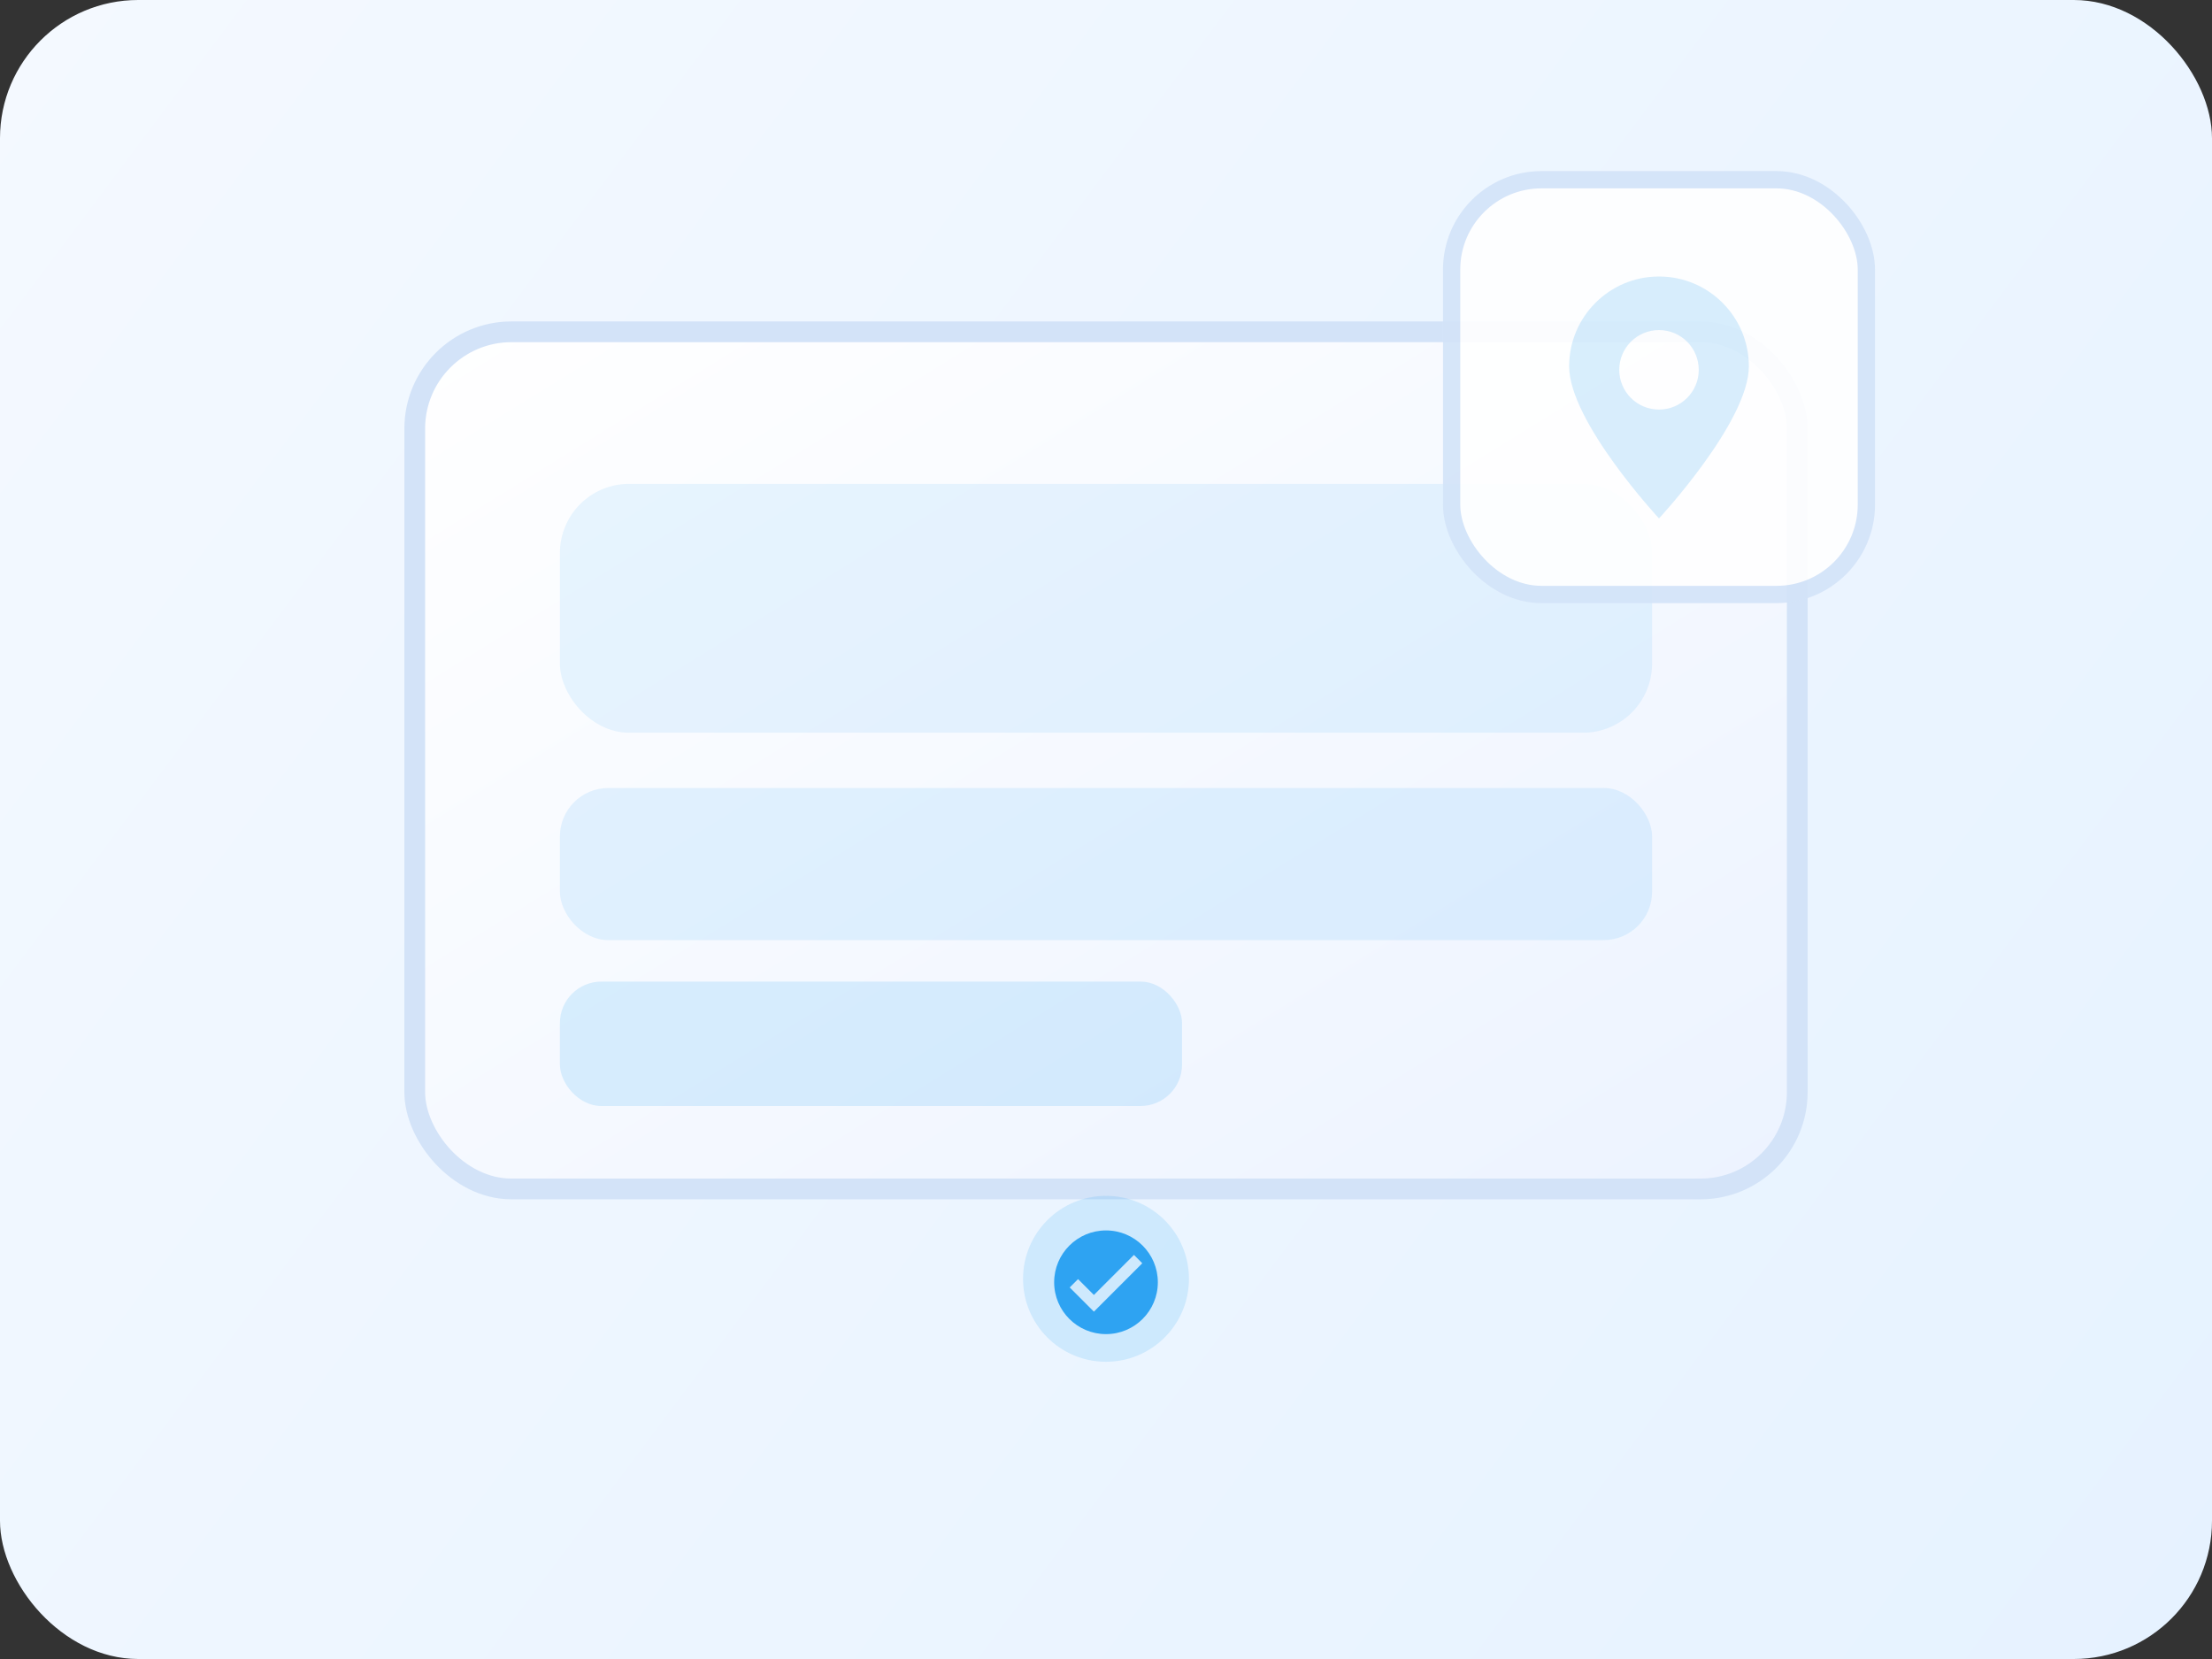 <svg width="640" height="480" viewBox="0 0 640 480" fill="none" xmlns="http://www.w3.org/2000/svg">
  <rect x="0" y="0" width="640" height="480" fill="#333333" stroke="none"/>
  <defs>
    <linearGradient id="card-bg" x1="0" y1="0" x2="640" y2="480" gradientUnits="userSpaceOnUse">
      <stop offset="0" stop-color="#F4F9FF"/>
      <stop offset="1" stop-color="#E6F2FF"/>
    </linearGradient>
    <linearGradient id="screen" x1="0" y1="0" x2="1" y2="1">
      <stop offset="0" stop-color="#FFFFFF"/>
      <stop offset="1" stop-color="#ECF3FF"/>
    </linearGradient>
  </defs>
  <rect width="640" height="480" rx="40" fill="url(#card-bg)"/>
  <rect x="120" y="96" width="400" height="248" rx="28" fill="url(#screen)" stroke="#D3E3F8" stroke-width="6"/>
  <rect x="162" y="140" width="316" height="72" rx="20" fill="#2EA3F2" fill-opacity="0.1"/>
  <rect x="162" y="228" width="316" height="44" rx="14" fill="#2EA3F2" fill-opacity="0.12"/>
  <rect x="162" y="284" width="180" height="36" rx="12" fill="#2EA3F2" fill-opacity="0.16"/>
  <circle cx="320" cy="370" r="24" fill="#2EA3F2" fill-opacity="0.16"/>
  <path d="M320 356C311.716 356 305 362.716 305 371C305 379.284 311.716 386 320 386C328.284 386 335 379.284 335 371C335 362.716 328.284 356 320 356ZM316.5 379.5L309.5 372.5L311.914 370.086L316.5 374.672L328.086 363.086L330.5 365.5L316.5 379.5Z" fill="#2EA3F2"/>
  <g opacity="0.9" transform="translate(420 52)">
    <rect x="0" y="0" width="120" height="120" rx="26" fill="#FFFFFF" stroke="#D3E3F8" stroke-width="5"/>
    <path d="M60 28C45.641 28 34 39.641 34 54C34 70 60 98 60 98C60 98 86 70 86 54C86 39.641 74.359 28 60 28ZM60 66.5C53.649 66.5 48.5 61.351 48.5 55C48.5 48.649 53.649 43.5 60 43.5C66.351 43.5 71.5 48.649 71.5 55C71.5 61.351 66.351 66.5 60 66.5Z" fill="#2EA3F2" fill-opacity="0.2"/>
  </g>
</svg>
